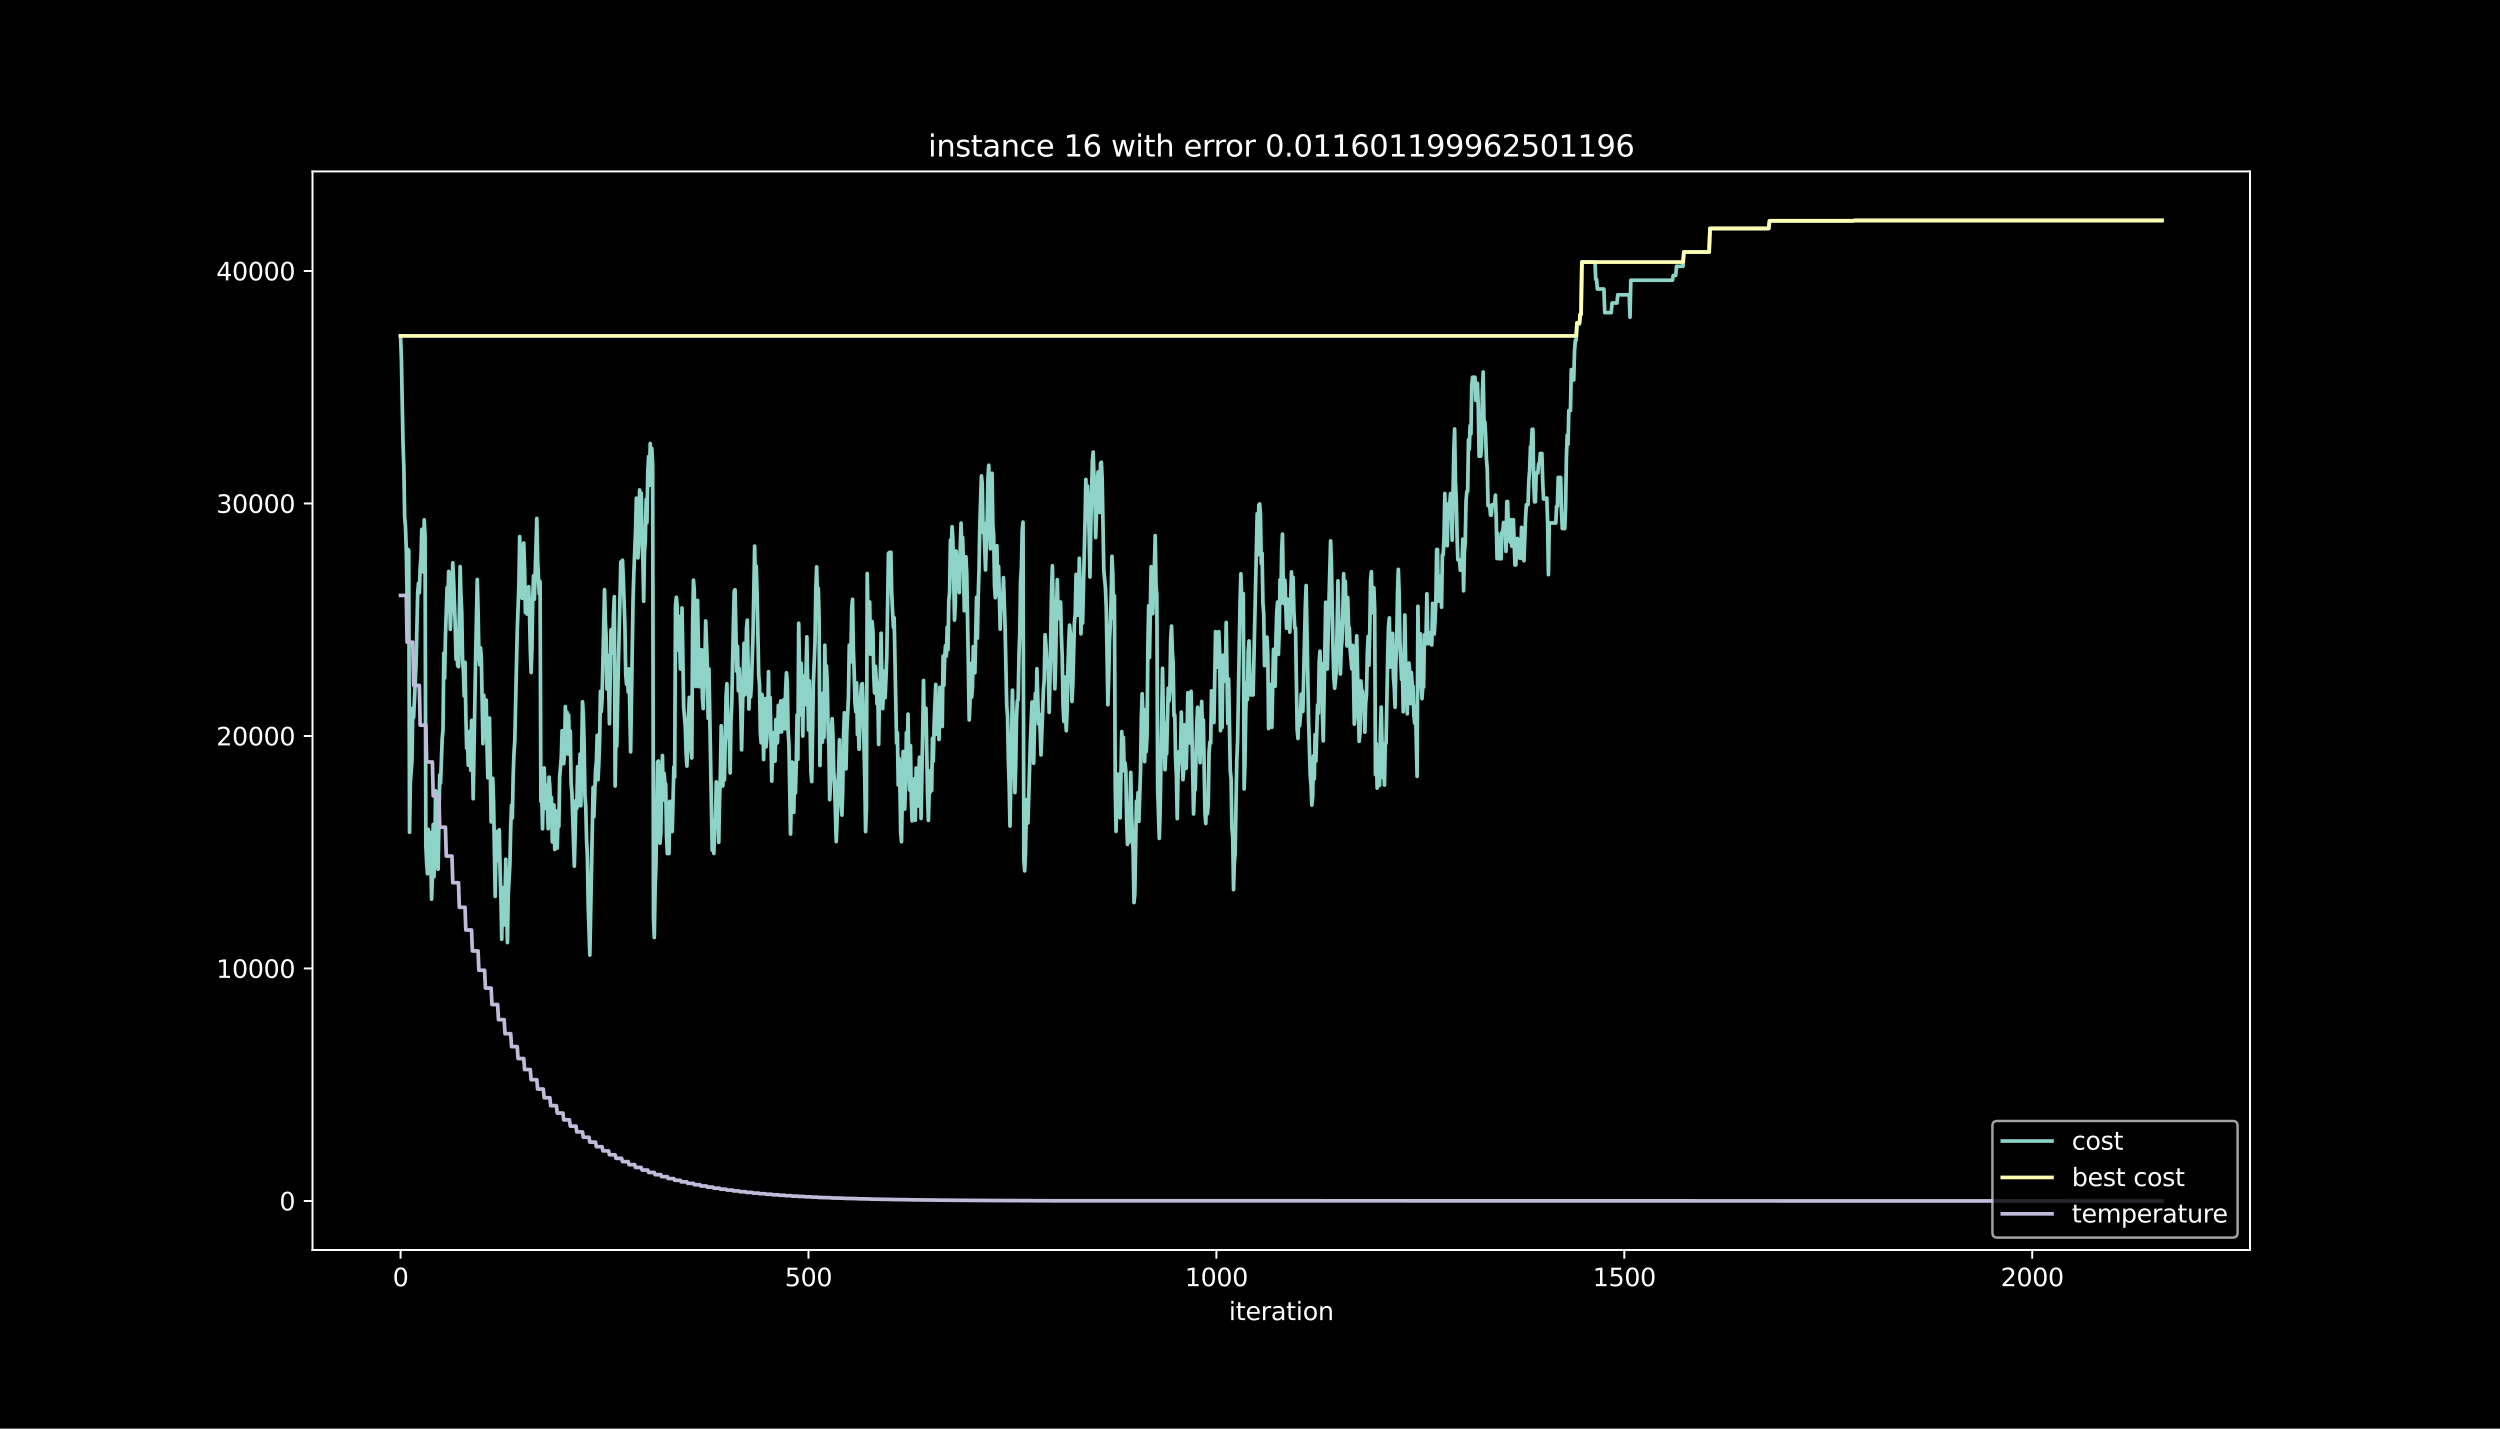 <?xml version="1.0" encoding="utf-8" standalone="no"?>
<!DOCTYPE svg PUBLIC "-//W3C//DTD SVG 1.1//EN"
  "http://www.w3.org/Graphics/SVG/1.1/DTD/svg11.dtd">
<svg height="576pt" version="1.1" viewBox="0 0 1008 576" width="1008pt" xmlns="http://www.w3.org/2000/svg" xmlns:xlink="http://www.w3.org/1999/xlink">
 <defs>
  <style type="text/css">*{stroke-linecap:butt;stroke-linejoin:round;}</style>
 </defs>
 <g id="figure_1">
  <g id="patch_1">
   <path d="M 0 576 
L 1008 576 
L 1008 0 
L 0 0 
z
"/>
  </g>
  <g id="axes_1">
   <g id="patch_2">
    <path d="M 126 504 
L 907.2 504 
L 907.2 69.12 
L 126 69.12 
z
"/>
   </g>
   <g id="matplotlib.axis_1">
    <g id="xtick_1">
     <g id="line2d_1">
      <defs>
       <path d="M 0 0 
L 0 3.5 
" id="mfb15191109" style="stroke:#ffffff;stroke-width:0.8;"/>
      </defs>
      <g>
       <use style="fill:#ffffff;stroke:#ffffff;stroke-width:0.8;" x="161.509" xlink:href="#mfb15191109" y="504"/>
      </g>
     </g>
     <g id="text_1">
      <!-- 0 -->
      <g style="fill:#ffffff;" transform="translate(158.328 518.598)scale(0.1 -0.1)">
       <defs>
        <path d="M 2034 4250 
Q 1547 4250 1301 3770 
Q 1056 3291 1056 2328 
Q 1056 1369 1301 889 
Q 1547 409 2034 409 
Q 2525 409 2770 889 
Q 3016 1369 3016 2328 
Q 3016 3291 2770 3770 
Q 2525 4250 2034 4250 
z
M 2034 4750 
Q 2819 4750 3233 4129 
Q 3647 3509 3647 2328 
Q 3647 1150 3233 529 
Q 2819 -91 2034 -91 
Q 1250 -91 836 529 
Q 422 1150 422 2328 
Q 422 3509 836 4129 
Q 1250 4750 2034 4750 
z
" id="DejaVuSans-30" transform="scale(0.016)"/>
       </defs>
       <use xlink:href="#DejaVuSans-30"/>
      </g>
     </g>
    </g>
    <g id="xtick_2">
     <g id="line2d_2">
      <g>
       <use style="fill:#ffffff;stroke:#ffffff;stroke-width:0.8;" x="325.979" xlink:href="#mfb15191109" y="504"/>
      </g>
     </g>
     <g id="text_2">
      <!-- 500 -->
      <g style="fill:#ffffff;" transform="translate(316.435 518.598)scale(0.1 -0.1)">
       <defs>
        <path d="M 691 4666 
L 3169 4666 
L 3169 4134 
L 1269 4134 
L 1269 2991 
Q 1406 3038 1543 3061 
Q 1681 3084 1819 3084 
Q 2600 3084 3056 2656 
Q 3513 2228 3513 1497 
Q 3513 744 3044 326 
Q 2575 -91 1722 -91 
Q 1428 -91 1123 -41 
Q 819 9 494 109 
L 494 744 
Q 775 591 1075 516 
Q 1375 441 1709 441 
Q 2250 441 2565 725 
Q 2881 1009 2881 1497 
Q 2881 1984 2565 2268 
Q 2250 2553 1709 2553 
Q 1456 2553 1204 2497 
Q 953 2441 691 2322 
L 691 4666 
z
" id="DejaVuSans-35" transform="scale(0.016)"/>
       </defs>
       <use xlink:href="#DejaVuSans-35"/>
       <use x="63.623" xlink:href="#DejaVuSans-30"/>
       <use x="127.246" xlink:href="#DejaVuSans-30"/>
      </g>
     </g>
    </g>
    <g id="xtick_3">
     <g id="line2d_3">
      <g>
       <use style="fill:#ffffff;stroke:#ffffff;stroke-width:0.8;" x="490.449" xlink:href="#mfb15191109" y="504"/>
      </g>
     </g>
     <g id="text_3">
      <!-- 1000 -->
      <g style="fill:#ffffff;" transform="translate(477.724 518.598)scale(0.1 -0.1)">
       <defs>
        <path d="M 794 531 
L 1825 531 
L 1825 4091 
L 703 3866 
L 703 4441 
L 1819 4666 
L 2450 4666 
L 2450 531 
L 3481 531 
L 3481 0 
L 794 0 
L 794 531 
z
" id="DejaVuSans-31" transform="scale(0.016)"/>
       </defs>
       <use xlink:href="#DejaVuSans-31"/>
       <use x="63.623" xlink:href="#DejaVuSans-30"/>
       <use x="127.246" xlink:href="#DejaVuSans-30"/>
       <use x="190.869" xlink:href="#DejaVuSans-30"/>
      </g>
     </g>
    </g>
    <g id="xtick_4">
     <g id="line2d_4">
      <g>
       <use style="fill:#ffffff;stroke:#ffffff;stroke-width:0.8;" x="654.919" xlink:href="#mfb15191109" y="504"/>
      </g>
     </g>
     <g id="text_4">
      <!-- 1500 -->
      <g style="fill:#ffffff;" transform="translate(642.194 518.598)scale(0.1 -0.1)">
       <use xlink:href="#DejaVuSans-31"/>
       <use x="63.623" xlink:href="#DejaVuSans-35"/>
       <use x="127.246" xlink:href="#DejaVuSans-30"/>
       <use x="190.869" xlink:href="#DejaVuSans-30"/>
      </g>
     </g>
    </g>
    <g id="xtick_5">
     <g id="line2d_5">
      <g>
       <use style="fill:#ffffff;stroke:#ffffff;stroke-width:0.8;" x="819.389" xlink:href="#mfb15191109" y="504"/>
      </g>
     </g>
     <g id="text_5">
      <!-- 2000 -->
      <g style="fill:#ffffff;" transform="translate(806.664 518.598)scale(0.1 -0.1)">
       <defs>
        <path d="M 1228 531 
L 3431 531 
L 3431 0 
L 469 0 
L 469 531 
Q 828 903 1448 1529 
Q 2069 2156 2228 2338 
Q 2531 2678 2651 2914 
Q 2772 3150 2772 3378 
Q 2772 3750 2511 3984 
Q 2250 4219 1831 4219 
Q 1534 4219 1204 4116 
Q 875 4013 500 3803 
L 500 4441 
Q 881 4594 1212 4672 
Q 1544 4750 1819 4750 
Q 2544 4750 2975 4387 
Q 3406 4025 3406 3419 
Q 3406 3131 3298 2873 
Q 3191 2616 2906 2266 
Q 2828 2175 2409 1742 
Q 1991 1309 1228 531 
z
" id="DejaVuSans-32" transform="scale(0.016)"/>
       </defs>
       <use xlink:href="#DejaVuSans-32"/>
       <use x="63.623" xlink:href="#DejaVuSans-30"/>
       <use x="127.246" xlink:href="#DejaVuSans-30"/>
       <use x="190.869" xlink:href="#DejaVuSans-30"/>
      </g>
     </g>
    </g>
    <g id="text_6">
     <!-- iteration -->
     <g style="fill:#ffffff;" transform="translate(495.477 532.277)scale(0.1 -0.1)">
      <defs>
       <path d="M 603 3500 
L 1178 3500 
L 1178 0 
L 603 0 
L 603 3500 
z
M 603 4863 
L 1178 4863 
L 1178 4134 
L 603 4134 
L 603 4863 
z
" id="DejaVuSans-69" transform="scale(0.016)"/>
       <path d="M 1172 4494 
L 1172 3500 
L 2356 3500 
L 2356 3053 
L 1172 3053 
L 1172 1153 
Q 1172 725 1289 603 
Q 1406 481 1766 481 
L 2356 481 
L 2356 0 
L 1766 0 
Q 1100 0 847 248 
Q 594 497 594 1153 
L 594 3053 
L 172 3053 
L 172 3500 
L 594 3500 
L 594 4494 
L 1172 4494 
z
" id="DejaVuSans-74" transform="scale(0.016)"/>
       <path d="M 3597 1894 
L 3597 1613 
L 953 1613 
Q 991 1019 1311 708 
Q 1631 397 2203 397 
Q 2534 397 2845 478 
Q 3156 559 3463 722 
L 3463 178 
Q 3153 47 2828 -22 
Q 2503 -91 2169 -91 
Q 1331 -91 842 396 
Q 353 884 353 1716 
Q 353 2575 817 3079 
Q 1281 3584 2069 3584 
Q 2775 3584 3186 3129 
Q 3597 2675 3597 1894 
z
M 3022 2063 
Q 3016 2534 2758 2815 
Q 2500 3097 2075 3097 
Q 1594 3097 1305 2825 
Q 1016 2553 972 2059 
L 3022 2063 
z
" id="DejaVuSans-65" transform="scale(0.016)"/>
       <path d="M 2631 2963 
Q 2534 3019 2420 3045 
Q 2306 3072 2169 3072 
Q 1681 3072 1420 2755 
Q 1159 2438 1159 1844 
L 1159 0 
L 581 0 
L 581 3500 
L 1159 3500 
L 1159 2956 
Q 1341 3275 1631 3429 
Q 1922 3584 2338 3584 
Q 2397 3584 2469 3576 
Q 2541 3569 2628 3553 
L 2631 2963 
z
" id="DejaVuSans-72" transform="scale(0.016)"/>
       <path d="M 2194 1759 
Q 1497 1759 1228 1600 
Q 959 1441 959 1056 
Q 959 750 1161 570 
Q 1363 391 1709 391 
Q 2188 391 2477 730 
Q 2766 1069 2766 1631 
L 2766 1759 
L 2194 1759 
z
M 3341 1997 
L 3341 0 
L 2766 0 
L 2766 531 
Q 2569 213 2275 61 
Q 1981 -91 1556 -91 
Q 1019 -91 701 211 
Q 384 513 384 1019 
Q 384 1609 779 1909 
Q 1175 2209 1959 2209 
L 2766 2209 
L 2766 2266 
Q 2766 2663 2505 2880 
Q 2244 3097 1772 3097 
Q 1472 3097 1187 3025 
Q 903 2953 641 2809 
L 641 3341 
Q 956 3463 1253 3523 
Q 1550 3584 1831 3584 
Q 2591 3584 2966 3190 
Q 3341 2797 3341 1997 
z
" id="DejaVuSans-61" transform="scale(0.016)"/>
       <path d="M 1959 3097 
Q 1497 3097 1228 2736 
Q 959 2375 959 1747 
Q 959 1119 1226 758 
Q 1494 397 1959 397 
Q 2419 397 2687 759 
Q 2956 1122 2956 1747 
Q 2956 2369 2687 2733 
Q 2419 3097 1959 3097 
z
M 1959 3584 
Q 2709 3584 3137 3096 
Q 3566 2609 3566 1747 
Q 3566 888 3137 398 
Q 2709 -91 1959 -91 
Q 1206 -91 779 398 
Q 353 888 353 1747 
Q 353 2609 779 3096 
Q 1206 3584 1959 3584 
z
" id="DejaVuSans-6f" transform="scale(0.016)"/>
       <path d="M 3513 2113 
L 3513 0 
L 2938 0 
L 2938 2094 
Q 2938 2591 2744 2837 
Q 2550 3084 2163 3084 
Q 1697 3084 1428 2787 
Q 1159 2491 1159 1978 
L 1159 0 
L 581 0 
L 581 3500 
L 1159 3500 
L 1159 2956 
Q 1366 3272 1645 3428 
Q 1925 3584 2291 3584 
Q 2894 3584 3203 3211 
Q 3513 2838 3513 2113 
z
" id="DejaVuSans-6e" transform="scale(0.016)"/>
      </defs>
      <use xlink:href="#DejaVuSans-69"/>
      <use x="27.783" xlink:href="#DejaVuSans-74"/>
      <use x="66.992" xlink:href="#DejaVuSans-65"/>
      <use x="128.516" xlink:href="#DejaVuSans-72"/>
      <use x="169.629" xlink:href="#DejaVuSans-61"/>
      <use x="230.908" xlink:href="#DejaVuSans-74"/>
      <use x="270.117" xlink:href="#DejaVuSans-69"/>
      <use x="297.9" xlink:href="#DejaVuSans-6f"/>
      <use x="359.082" xlink:href="#DejaVuSans-6e"/>
     </g>
    </g>
   </g>
   <g id="matplotlib.axis_2">
    <g id="ytick_1">
     <g id="line2d_6">
      <defs>
       <path d="M 0 0 
L -3.5 0 
" id="m74661e89da" style="stroke:#ffffff;stroke-width:0.8;"/>
      </defs>
      <g>
       <use style="fill:#ffffff;stroke:#ffffff;stroke-width:0.8;" x="126" xlink:href="#m74661e89da" y="484.233"/>
      </g>
     </g>
     <g id="text_7">
      <!-- 0 -->
      <g style="fill:#ffffff;" transform="translate(112.638 488.032)scale(0.1 -0.1)">
       <use xlink:href="#DejaVuSans-30"/>
      </g>
     </g>
    </g>
    <g id="ytick_2">
     <g id="line2d_7">
      <g>
       <use style="fill:#ffffff;stroke:#ffffff;stroke-width:0.8;" x="126" xlink:href="#m74661e89da" y="390.489"/>
      </g>
     </g>
     <g id="text_8">
      <!-- 10000 -->
      <g style="fill:#ffffff;" transform="translate(87.188 394.288)scale(0.1 -0.1)">
       <use xlink:href="#DejaVuSans-31"/>
       <use x="63.623" xlink:href="#DejaVuSans-30"/>
       <use x="127.246" xlink:href="#DejaVuSans-30"/>
       <use x="190.869" xlink:href="#DejaVuSans-30"/>
       <use x="254.492" xlink:href="#DejaVuSans-30"/>
      </g>
     </g>
    </g>
    <g id="ytick_3">
     <g id="line2d_8">
      <g>
       <use style="fill:#ffffff;stroke:#ffffff;stroke-width:0.8;" x="126" xlink:href="#m74661e89da" y="296.745"/>
      </g>
     </g>
     <g id="text_9">
      <!-- 20000 -->
      <g style="fill:#ffffff;" transform="translate(87.188 300.544)scale(0.1 -0.1)">
       <use xlink:href="#DejaVuSans-32"/>
       <use x="63.623" xlink:href="#DejaVuSans-30"/>
       <use x="127.246" xlink:href="#DejaVuSans-30"/>
       <use x="190.869" xlink:href="#DejaVuSans-30"/>
       <use x="254.492" xlink:href="#DejaVuSans-30"/>
      </g>
     </g>
    </g>
    <g id="ytick_4">
     <g id="line2d_9">
      <g>
       <use style="fill:#ffffff;stroke:#ffffff;stroke-width:0.8;" x="126" xlink:href="#m74661e89da" y="203.002"/>
      </g>
     </g>
     <g id="text_10">
      <!-- 30000 -->
      <g style="fill:#ffffff;" transform="translate(87.188 206.801)scale(0.1 -0.1)">
       <defs>
        <path d="M 2597 2516 
Q 3050 2419 3304 2112 
Q 3559 1806 3559 1356 
Q 3559 666 3084 287 
Q 2609 -91 1734 -91 
Q 1441 -91 1130 -33 
Q 819 25 488 141 
L 488 750 
Q 750 597 1062 519 
Q 1375 441 1716 441 
Q 2309 441 2620 675 
Q 2931 909 2931 1356 
Q 2931 1769 2642 2001 
Q 2353 2234 1838 2234 
L 1294 2234 
L 1294 2753 
L 1863 2753 
Q 2328 2753 2575 2939 
Q 2822 3125 2822 3475 
Q 2822 3834 2567 4026 
Q 2313 4219 1838 4219 
Q 1578 4219 1281 4162 
Q 984 4106 628 3988 
L 628 4550 
Q 988 4650 1302 4700 
Q 1616 4750 1894 4750 
Q 2613 4750 3031 4423 
Q 3450 4097 3450 3541 
Q 3450 3153 3228 2886 
Q 3006 2619 2597 2516 
z
" id="DejaVuSans-33" transform="scale(0.016)"/>
       </defs>
       <use xlink:href="#DejaVuSans-33"/>
       <use x="63.623" xlink:href="#DejaVuSans-30"/>
       <use x="127.246" xlink:href="#DejaVuSans-30"/>
       <use x="190.869" xlink:href="#DejaVuSans-30"/>
       <use x="254.492" xlink:href="#DejaVuSans-30"/>
      </g>
     </g>
    </g>
    <g id="ytick_5">
     <g id="line2d_10">
      <g>
       <use style="fill:#ffffff;stroke:#ffffff;stroke-width:0.8;" x="126" xlink:href="#m74661e89da" y="109.258"/>
      </g>
     </g>
     <g id="text_11">
      <!-- 40000 -->
      <g style="fill:#ffffff;" transform="translate(87.188 113.057)scale(0.1 -0.1)">
       <defs>
        <path d="M 2419 4116 
L 825 1625 
L 2419 1625 
L 2419 4116 
z
M 2253 4666 
L 3047 4666 
L 3047 1625 
L 3713 1625 
L 3713 1100 
L 3047 1100 
L 3047 0 
L 2419 0 
L 2419 1100 
L 313 1100 
L 313 1709 
L 2253 4666 
z
" id="DejaVuSans-34" transform="scale(0.016)"/>
       </defs>
       <use xlink:href="#DejaVuSans-34"/>
       <use x="63.623" xlink:href="#DejaVuSans-30"/>
       <use x="127.246" xlink:href="#DejaVuSans-30"/>
       <use x="190.869" xlink:href="#DejaVuSans-30"/>
       <use x="254.492" xlink:href="#DejaVuSans-30"/>
      </g>
     </g>
    </g>
   </g>
   <g id="line2d_11">
    <path clip-path="url(#pdf208b72ce)" d="M 161.509 135.44 
L 161.838 144.496 
L 162.496 178.947 
L 162.825 188.274 
L 163.154 208.354 
L 163.483 212.188 
L 163.812 221.694 
L 164.141 241.568 
L 164.47 221.488 
L 164.798 221.891 
L 165.127 335.583 
L 165.456 315.503 
L 166.114 306.541 
L 166.443 285.468 
L 166.772 289.302 
L 167.759 267.507 
L 168.417 238.83 
L 168.746 235.127 
L 169.075 238.999 
L 169.404 228.922 
L 169.733 225.05 
L 170.062 213.435 
L 170.719 230.675 
L 171.048 209.592 
L 171.377 216.351 
L 171.706 341.124 
L 172.035 348.126 
L 172.364 352.317 
L 172.693 334.383 
L 173.022 342.567 
L 173.351 335.565 
L 173.68 344.62 
L 174.009 362.553 
L 174.338 353.498 
L 174.667 332.415 
L 174.996 353.498 
L 175.325 339.905 
L 175.654 318.831 
L 175.982 325.59 
L 176.311 346.664 
L 176.64 350.498 
L 177.298 312.485 
L 177.627 315.785 
L 178.285 297.983 
L 178.614 294.111 
L 178.943 263.363 
L 179.272 273.441 
L 179.601 256.66 
L 180.259 236.965 
L 180.588 241.155 
L 180.917 230.393 
L 181.246 237.246 
L 181.574 253.764 
L 181.903 244.708 
L 182.232 240.518 
L 182.561 226.925 
L 182.89 233.684 
L 183.548 252.245 
L 183.877 265.838 
L 184.206 259.079 
L 184.535 268.407 
L 184.864 268.81 
L 185.522 228.453 
L 185.851 240.068 
L 186.18 246.827 
L 186.509 266.7 
L 186.837 270.535 
L 187.166 280.612 
L 187.495 267.019 
L 187.824 288.102 
L 188.153 301.695 
L 188.482 297.861 
L 188.811 308.557 
L 189.469 294.795 
L 189.798 310.563 
L 190.127 290.483 
L 190.456 301.245 
L 190.785 322.065 
L 191.772 265.097 
L 192.429 233.646 
L 192.758 246.171 
L 193.087 262.951 
L 193.416 268.041 
L 193.745 261.188 
L 194.074 265.379 
L 194.732 299.848 
L 195.061 280.312 
L 195.39 287.165 
L 195.719 290.464 
L 196.048 282.281 
L 196.377 301.817 
L 196.706 313.619 
L 197.035 310.319 
L 197.364 289.499 
L 198.021 331.402 
L 198.35 320.641 
L 198.679 313.788 
L 199.008 323.406 
L 199.666 361.419 
L 199.995 340.336 
L 200.324 335.246 
L 200.982 347.095 
L 201.311 334.571 
L 201.64 351.089 
L 201.969 361.85 
L 202.298 378.724 
L 202.627 357.904 
L 203.284 372.94 
L 203.613 363.322 
L 203.942 346.448 
L 204.271 367.531 
L 204.6 380.055 
L 204.929 360.519 
L 205.587 348.67 
L 205.916 333.737 
L 206.245 324.681 
L 206.574 329.771 
L 206.903 313.254 
L 207.232 303.748 
L 207.561 298.658 
L 208.548 254.495 
L 209.205 236.234 
L 209.534 216.36 
L 210.192 236.159 
L 210.521 241.249 
L 211.179 218.938 
L 211.508 229.015 
L 211.837 246.967 
L 212.166 236.89 
L 212.495 247.586 
L 212.824 243.396 
L 213.153 236.543 
L 213.482 246.62 
L 213.811 261.554 
L 214.14 271.172 
L 214.468 261.844 
L 214.797 241.765 
L 215.126 232.146 
L 215.455 241.652 
L 216.442 209.01 
L 216.771 225.884 
L 217.429 239.496 
L 217.758 234.406 
L 218.087 323.068 
L 218.416 319.234 
L 218.745 334.168 
L 219.074 319.234 
L 219.403 309.616 
L 220.06 325.975 
L 220.389 316.647 
L 221.047 334.158 
L 221.376 313.338 
L 221.705 317.21 
L 222.034 329.734 
L 222.363 321.55 
L 222.692 339.483 
L 223.021 327.868 
L 223.35 324.568 
L 223.679 342.52 
L 224.008 338.817 
L 224.337 327.015 
L 224.666 341.948 
L 224.995 329.424 
L 225.323 333.258 
L 225.652 313.385 
L 226.31 305.36 
L 226.639 294.599 
L 226.968 304.217 
L 227.297 307.92 
L 227.626 302.829 
L 227.955 284.877 
L 228.284 296.68 
L 228.613 287.174 
L 228.942 304.048 
L 229.271 288.28 
L 229.6 304.048 
L 229.929 294.72 
L 230.258 315.803 
L 230.587 319.637 
L 231.573 349.232 
L 232.231 322.703 
L 232.56 326.003 
L 232.889 309.129 
L 233.218 324.897 
L 233.876 304.039 
L 234.205 324.859 
L 234.863 282.956 
L 235.192 288.046 
L 235.521 299.848 
L 235.85 320.931 
L 236.179 325.121 
L 236.507 338.714 
L 236.836 345.473 
L 237.165 365.347 
L 237.823 385.099 
L 239.139 317.5 
L 239.468 329.302 
L 240.126 310.469 
L 240.455 307.17 
L 240.784 296.473 
L 241.113 314.425 
L 241.442 307.666 
L 241.77 298.611 
L 242.099 278.737 
L 242.428 286.921 
L 242.757 281.831 
L 243.744 237.743 
L 244.073 250.267 
L 244.402 257.026 
L 244.731 277.847 
L 245.06 264.254 
L 245.389 274.95 
L 245.718 291.824 
L 246.376 253.876 
L 246.705 262.932 
L 247.034 263.335 
L 247.362 247.567 
L 247.691 240.565 
L 248.02 316.91 
L 248.349 297.036 
L 248.678 300.907 
L 249.336 267.778 
L 250.323 226.559 
L 250.652 236.637 
L 250.981 225.875 
L 251.31 232.728 
L 251.968 252.545 
L 252.297 272.081 
L 252.626 275.915 
L 252.954 270.825 
L 253.283 279.009 
L 253.612 269.681 
L 254.27 303.148 
L 255.257 241.118 
L 255.586 230.356 
L 256.244 214.448 
L 256.573 200.855 
L 256.902 205.045 
L 257.231 224.919 
L 257.56 213.304 
L 257.889 197.536 
L 258.217 218.357 
L 258.546 198.821 
L 258.875 218.9 
L 259.204 225.659 
L 259.533 242.44 
L 259.862 222.36 
L 260.191 218.169 
L 260.52 201.389 
L 260.849 210.717 
L 261.178 190.843 
L 261.507 184.084 
L 261.836 195.699 
L 262.165 178.825 
L 262.494 192.418 
L 262.823 180.803 
L 263.152 187.656 
L 263.481 369.818 
L 263.809 378.002 
L 264.138 358.466 
L 264.467 349.41 
L 265.125 307.254 
L 265.454 306.851 
L 266.112 339.98 
L 266.441 335.79 
L 266.77 316.253 
L 267.099 304.638 
L 267.428 322.572 
L 267.757 311.81 
L 268.086 315.681 
L 268.415 316.085 
L 268.744 337.168 
L 269.073 344.17 
L 269.401 324.09 
L 269.73 344.17 
L 270.059 323.087 
L 270.388 333.849 
L 270.717 325.665 
L 271.046 335.283 
L 271.704 309.166 
L 272.033 313.357 
L 272.362 244.118 
L 272.691 240.818 
L 273.02 244.118 
L 273.349 262.051 
L 273.678 248.458 
L 274.336 269.766 
L 274.665 265.932 
L 274.993 245.111 
L 275.651 285.065 
L 276.309 293.089 
L 276.638 303.785 
L 276.967 308.876 
L 277.625 288.018 
L 277.954 281.165 
L 278.283 284.868 
L 278.612 301.742 
L 278.941 305.613 
L 279.27 251.861 
L 279.599 233.909 
L 279.928 237.78 
L 280.585 276.797 
L 281.243 242.083 
L 281.901 276.909 
L 282.23 261.976 
L 282.559 272.053 
L 282.888 261.976 
L 283.217 281.512 
L 283.546 285.702 
L 283.875 273.9 
L 284.204 266.897 
L 284.533 250.38 
L 285.191 267.891 
L 285.52 289.583 
L 285.848 269.71 
L 287.164 342.839 
L 287.493 333.333 
L 287.822 344.095 
L 288.151 334.018 
L 288.48 330.184 
L 288.809 315.25 
L 289.138 324.306 
L 289.467 324.709 
L 289.796 339.642 
L 290.125 322.862 
L 290.454 312.166 
L 290.783 292.63 
L 291.44 316.919 
L 291.769 304.395 
L 292.098 314.472 
L 292.756 280.753 
L 293.085 275.662 
L 293.414 291.43 
L 294.072 299.136 
L 294.401 311.66 
L 294.73 290.586 
L 295.059 283.584 
L 295.717 250.717 
L 296.046 238.193 
L 296.375 237.79 
L 297.032 270.675 
L 297.361 260.598 
L 297.69 278.531 
L 298.019 269.475 
L 298.677 285.562 
L 299.006 302.342 
L 299.993 259.36 
L 300.322 280.181 
L 300.651 273.422 
L 300.98 253.342 
L 301.309 250.042 
L 301.967 285.89 
L 302.295 274.275 
L 302.624 281.034 
L 302.953 276.44 
L 303.611 256.239 
L 304.269 220.185 
L 304.598 235.118 
L 304.927 228.265 
L 305.256 238.962 
L 305.914 272.259 
L 306.243 276.094 
L 306.572 295.63 
L 306.901 299.501 
L 307.23 279.965 
L 307.559 286.724 
L 307.887 306.26 
L 308.216 286.724 
L 308.545 281.634 
L 308.874 301.17 
L 309.203 297.336 
L 309.532 290.333 
L 309.861 270.797 
L 310.19 290.877 
L 310.519 281.259 
L 311.177 314.96 
L 311.506 303.345 
L 312.164 295.283 
L 312.493 306.898 
L 312.822 290.118 
L 313.151 299.736 
L 313.479 299.333 
L 313.808 284.399 
L 314.137 291.252 
L 314.466 295.123 
L 314.795 282.599 
L 315.124 295.123 
L 315.453 286.068 
L 315.782 290.258 
L 316.111 282.074 
L 316.44 293.877 
L 316.769 278.109 
L 317.098 271.256 
L 317.427 275.09 
L 317.756 294.627 
L 318.085 299.717 
L 318.742 336.305 
L 319.4 307.263 
L 319.729 307.666 
L 320.058 327.54 
L 320.387 310.666 
L 320.716 319.722 
L 321.045 308.107 
L 321.374 288.233 
L 321.703 306.185 
L 322.032 251.289 
L 322.69 288.233 
L 323.019 267.413 
L 323.348 276.918 
L 323.677 296.792 
L 324.006 276.712 
L 324.334 272.522 
L 324.663 284.137 
L 325.321 256.754 
L 325.979 294.355 
L 326.308 274.481 
L 326.966 311.435 
L 327.295 315.138 
L 327.953 275.522 
L 328.611 258.685 
L 328.94 237.612 
L 329.269 228.556 
L 329.598 241.08 
L 329.926 237.209 
L 330.255 248.823 
L 330.584 308.651 
L 330.913 292.133 
L 331.571 299.267 
L 331.9 279.393 
L 332.229 297.326 
L 332.558 260.148 
L 332.887 278.1 
L 333.216 268.482 
L 333.545 275.24 
L 333.874 293.174 
L 334.203 301.357 
L 334.532 322.431 
L 334.861 315.672 
L 335.189 294.852 
L 335.518 289.761 
L 335.847 296.52 
L 336.176 311.454 
L 336.505 315.644 
L 337.163 339.314 
L 337.492 331.13 
L 337.821 317.538 
L 338.15 310.779 
L 338.479 298.255 
L 338.808 317.791 
L 339.137 324.793 
L 339.466 328.665 
L 339.795 317.969 
L 340.124 296.886 
L 340.453 287.38 
L 340.781 294.233 
L 341.11 310.001 
L 341.439 295.067 
L 342.097 281.212 
L 342.426 260.138 
L 342.755 267.141 
L 343.084 263.269 
L 343.413 245.317 
L 343.742 241.615 
L 344.071 261.694 
L 344.4 270.75 
L 344.729 283.274 
L 345.058 286.977 
L 345.387 275.362 
L 345.716 296.183 
L 346.045 292.48 
L 346.373 302.098 
L 347.031 280.218 
L 347.36 276.028 
L 347.689 275.625 
L 348.018 285.702 
L 348.676 314.228 
L 349.005 335.302 
L 349.334 326.246 
L 349.663 231.228 
L 349.992 251.101 
L 350.321 246.011 
L 350.65 242.711 
L 350.979 263.785 
L 351.308 254.457 
L 351.637 250.586 
L 351.965 254.457 
L 352.294 272.391 
L 352.623 279.393 
L 352.952 268.632 
L 353.281 273.722 
L 353.61 283.799 
L 353.939 280.096 
L 354.268 300.176 
L 354.597 280.096 
L 354.926 273.244 
L 355.255 255.311 
L 355.584 276.131 
L 355.913 285.749 
L 356.571 270.563 
L 356.9 281.324 
L 357.557 265.06 
L 358.215 223.166 
L 358.544 222.763 
L 358.873 232.268 
L 359.202 222.65 
L 359.531 239.168 
L 360.189 252.929 
L 360.518 249.058 
L 361.505 299.633 
L 361.834 295.442 
L 362.163 316.516 
L 362.492 305.82 
L 362.82 315.438 
L 363.149 335.518 
L 363.478 339.389 
L 364.136 302.998 
L 364.465 306.701 
L 364.794 326.237 
L 365.123 315.475 
L 365.452 295.395 
L 365.781 308.988 
L 366.11 287.915 
L 366.439 307.788 
L 366.768 318.55 
L 367.097 300.598 
L 367.426 321.672 
L 367.755 330.999 
L 368.412 323.293 
L 368.741 313.966 
L 369.07 330.746 
L 369.399 309.663 
L 369.728 324.597 
L 370.057 325 
L 370.715 305.304 
L 371.044 309.176 
L 371.373 329.996 
L 372.031 295.189 
L 372.36 274.369 
L 372.689 295.452 
L 373.018 285.946 
L 373.347 285.543 
L 374.004 321.297 
L 374.333 330.802 
L 374.662 319.188 
L 374.991 319.591 
L 375.32 310.535 
L 375.649 318.719 
L 375.978 297.636 
L 376.307 306.963 
L 376.636 292.03 
L 377.294 275.944 
L 377.623 296.023 
L 377.952 285.262 
L 378.281 288.561 
L 378.61 298.18 
L 378.939 277.106 
L 379.267 287.183 
L 379.596 283.884 
L 379.925 292.939 
L 380.254 264.535 
L 380.583 276.337 
L 380.912 264.535 
L 381.241 260.345 
L 381.57 264.535 
L 381.899 252.92 
L 382.228 261.976 
L 382.557 242.102 
L 382.886 238.802 
L 383.215 217.729 
L 383.544 221.432 
L 383.873 212.376 
L 384.202 217.466 
L 384.859 250.014 
L 385.188 243.255 
L 385.517 222.172 
L 385.846 229.175 
L 386.175 233.046 
L 386.504 228.856 
L 386.833 238.933 
L 387.162 220.982 
L 387.491 210.904 
L 387.82 220.41 
L 388.149 216.707 
L 388.478 228.322 
L 388.807 246.274 
L 389.136 231.34 
L 389.465 224.488 
L 389.794 231.247 
L 390.451 269.194 
L 390.78 290.277 
L 391.109 283.274 
L 391.438 267.507 
L 391.767 281.099 
L 392.096 277.228 
L 392.425 260.71 
L 392.754 267.563 
L 393.083 271.266 
L 393.741 240.799 
L 394.07 257.317 
L 394.399 240.799 
L 394.728 230.037 
L 395.057 212.085 
L 395.714 191.884 
L 396.043 195.183 
L 396.372 214.719 
L 396.701 210.885 
L 397.359 229.831 
L 397.688 219.069 
L 398.017 212.217 
L 398.346 192.68 
L 398.675 187.59 
L 399.333 221.291 
L 399.991 190.834 
L 400.32 211.654 
L 400.649 215.844 
L 400.978 235.924 
L 401.306 241.015 
L 401.635 224.234 
L 401.964 220.044 
L 402.293 239.918 
L 402.622 228.303 
L 403.28 253.698 
L 403.609 240.105 
L 403.938 240.508 
L 404.267 244.699 
L 404.596 232.896 
L 405.254 253.164 
L 405.912 284.69 
L 406.241 288.524 
L 406.57 306.476 
L 406.898 316.553 
L 407.227 333.071 
L 407.885 296.22 
L 408.214 278.268 
L 408.543 293.202 
L 408.872 300.054 
L 409.201 319.591 
L 409.53 309.513 
L 409.859 289.433 
L 410.188 282.581 
L 410.517 282.177 
L 410.846 264.244 
L 411.175 254.917 
L 411.504 233.843 
L 411.833 228.753 
L 412.161 213.82 
L 412.49 210.52 
L 412.819 346.954 
L 413.148 351.145 
L 413.477 344.292 
L 413.806 327.418 
L 414.135 322.328 
L 414.464 331.834 
L 415.122 309.804 
L 415.451 299.108 
L 416.109 283.049 
L 416.438 291.233 
L 416.767 307.751 
L 417.425 279.618 
L 417.753 286.377 
L 418.082 269.597 
L 418.74 291.908 
L 419.069 288.036 
L 419.398 294.889 
L 419.727 304.395 
L 420.714 278.053 
L 421.043 273.862 
L 421.372 255.929 
L 421.701 259.763 
L 422.03 266.766 
L 422.359 266.363 
L 422.688 270.235 
L 423.017 287.24 
L 423.345 273.647 
L 424.003 237.593 
L 424.332 228.087 
L 424.99 266.119 
L 425.319 277.734 
L 425.648 266.119 
L 425.977 246.246 
L 426.306 233.721 
L 426.635 249.489 
L 426.964 242.73 
L 427.293 246.03 
L 427.622 242.73 
L 427.951 256.323 
L 428.28 264.507 
L 428.609 284.043 
L 428.937 290.896 
L 429.266 272.944 
L 429.595 287.877 
L 429.924 294.636 
L 430.253 286.452 
L 430.582 269.672 
L 430.911 258.91 
L 431.24 252.058 
L 431.569 255.357 
L 431.898 272.138 
L 432.227 282.834 
L 432.556 276.075 
L 433.214 251.064 
L 433.543 247.361 
L 433.872 231.593 
L 434.529 248.102 
L 434.858 243.011 
L 435.187 225.078 
L 435.516 237.602 
L 435.845 255.554 
L 436.174 235.474 
L 436.503 251.242 
L 437.49 210.07 
L 437.819 193.29 
L 438.148 202.908 
L 438.477 195.905 
L 438.806 202.908 
L 439.135 214.71 
L 439.464 232.662 
L 439.792 213.126 
L 440.45 185.556 
L 440.779 182.256 
L 441.108 193.018 
L 441.437 196.889 
L 441.766 216.763 
L 442.095 207.707 
L 442.424 194.115 
L 442.753 190.243 
L 443.082 202.767 
L 443.411 206.639 
L 443.74 186.765 
L 444.069 186.362 
L 444.398 193.121 
L 445.056 229.962 
L 445.713 236.965 
L 446.042 245.149 
L 446.7 284.165 
L 447.029 273.309 
L 447.358 258.376 
L 447.687 251.523 
L 448.016 240.827 
L 448.345 224.309 
L 448.674 231.312 
L 449.003 249.264 
L 449.332 240.208 
L 449.661 317.266 
L 449.99 335.218 
L 450.319 320.284 
L 450.647 312.1 
L 450.976 323.903 
L 451.305 314.847 
L 451.634 329.781 
L 452.292 294.974 
L 452.621 304.029 
L 452.95 297.27 
L 453.279 310.863 
L 453.608 307.563 
L 453.937 310.863 
L 454.266 330.399 
L 454.595 340.477 
L 454.924 327.953 
L 455.253 339.567 
L 455.582 327.953 
L 455.911 311.435 
L 456.239 327.953 
L 456.897 344.039 
L 457.226 363.913 
L 457.555 360.613 
L 458.213 323.022 
L 458.542 326.321 
L 458.871 319.562 
L 459.2 331.177 
L 459.858 310.863 
L 460.187 289.78 
L 460.516 279.703 
L 460.845 289.321 
L 461.174 286.021 
L 461.503 307.095 
L 461.831 296.333 
L 462.16 303.092 
L 462.489 296.333 
L 462.818 261.141 
L 463.147 244.268 
L 463.476 265.088 
L 464.134 228.49 
L 464.792 247.436 
L 465.45 228.49 
L 465.779 215.966 
L 466.108 236.046 
L 466.437 239.749 
L 466.766 317.725 
L 467.423 338.039 
L 467.752 327.278 
L 468.739 269.456 
L 469.068 290.277 
L 469.397 293.577 
L 469.726 310.357 
L 470.055 303.504 
L 470.384 303.907 
L 471.042 277.443 
L 471.371 282.534 
L 471.7 278.343 
L 472.029 257.523 
L 472.358 252.433 
L 472.686 262.51 
L 473.015 267.6 
L 473.344 288.683 
L 473.673 288.28 
L 474.002 306.213 
L 474.331 313.216 
L 474.66 330.09 
L 474.989 312.157 
L 475.318 303.101 
L 475.647 307.291 
L 475.976 303.992 
L 476.305 287.118 
L 476.634 305.051 
L 476.963 314.378 
L 477.292 310.188 
L 477.621 292.255 
L 477.95 299.014 
L 478.278 309.776 
L 478.607 297.251 
L 478.936 279.3 
L 479.265 279.703 
L 479.594 299.576 
L 480.252 278.737 
L 481.239 328.187 
L 481.568 318.859 
L 481.897 318.456 
L 482.555 291.908 
L 482.884 285.149 
L 483.213 296.764 
L 483.542 296.764 
L 483.87 307.526 
L 484.199 291.008 
L 484.528 282.824 
L 484.857 295.348 
L 485.186 290.258 
L 485.844 327.849 
L 486.173 332.04 
L 486.502 321.344 
L 486.831 328.103 
L 487.16 324.231 
L 487.489 303.41 
L 487.818 299.22 
L 488.147 299.623 
L 488.476 278.54 
L 489.462 291.336 
L 490.12 254.682 
L 490.449 265.379 
L 490.778 269.081 
L 491.107 265.379 
L 491.436 254.682 
L 491.765 262.866 
L 492.094 294.608 
L 492.423 273.787 
L 492.752 293.324 
L 493.081 264.151 
L 493.41 274.847 
L 493.739 268.088 
L 494.068 271.791 
L 494.397 250.97 
L 495.054 291.664 
L 495.383 273.731 
L 496.041 310.591 
L 496.37 313.891 
L 496.699 333.427 
L 497.028 337.618 
L 497.357 358.7 
L 497.686 347.939 
L 498.015 344.236 
L 498.673 306.635 
L 499.002 298.451 
L 499.989 242.964 
L 500.317 231.35 
L 500.975 251.167 
L 501.304 239.365 
L 501.633 318.109 
L 501.962 308.032 
L 502.291 286.949 
L 502.62 275.334 
L 502.949 282.14 
L 503.278 262.604 
L 503.607 258.413 
L 503.936 273.347 
L 504.265 280.199 
L 504.594 276.9 
L 504.923 280.199 
L 505.252 280.199 
L 506.896 207.154 
L 507.225 223.672 
L 507.554 203.592 
L 507.883 203.189 
L 508.212 207.379 
L 508.541 227.253 
L 508.87 223.063 
L 509.199 243.143 
L 509.528 247.333 
L 509.857 268.407 
L 510.186 261.554 
L 510.515 261.957 
L 510.844 256.867 
L 511.172 263.719 
L 511.501 293.755 
L 511.83 275.822 
L 512.159 292.339 
L 512.488 281.643 
L 512.817 293.258 
L 513.475 261.807 
L 513.804 272.503 
L 514.133 276.693 
L 514.462 257.157 
L 514.791 246.461 
L 515.12 242.758 
L 515.449 263.841 
L 515.778 254.514 
L 516.107 233.693 
L 516.436 243.199 
L 516.764 222.116 
L 517.093 215.357 
L 517.422 236.431 
L 517.751 243.433 
L 518.08 233.928 
L 518.738 253.333 
L 519.067 241.53 
L 519.396 252.226 
L 519.725 248.036 
L 520.054 254.889 
L 520.712 230.6 
L 521.041 239.655 
L 521.37 232.803 
L 521.699 246.395 
L 522.028 253.154 
L 522.356 253.154 
L 523.014 294.055 
L 523.343 297.758 
L 523.672 288.43 
L 524.001 292.621 
L 524.33 288.918 
L 524.659 279.862 
L 525.317 286.865 
L 526.304 244.258 
L 526.633 236.074 
L 527.619 290.399 
L 528.277 312.541 
L 528.606 316.413 
L 528.935 324.597 
L 529.264 321.297 
L 529.593 304.779 
L 529.922 314.107 
L 530.251 296.173 
L 530.58 306.87 
L 531.238 284.268 
L 531.567 287.568 
L 531.896 266.747 
L 532.225 262.557 
L 532.554 278.325 
L 532.883 267.563 
L 533.211 288.646 
L 533.54 298.723 
L 534.527 242.824 
L 534.856 249.677 
L 535.185 269.756 
L 535.843 242.374 
L 536.501 218.085 
L 536.83 227.591 
L 537.488 262.894 
L 537.817 273.656 
L 538.146 277.49 
L 538.803 270.488 
L 539.461 234.171 
L 539.79 250.689 
L 540.119 254.879 
L 540.448 271.753 
L 540.777 261.676 
L 541.106 257.842 
L 541.435 247.08 
L 541.764 231.312 
L 542.093 250.848 
L 542.422 234.331 
L 543.08 260.448 
L 543.409 240.911 
L 543.738 252.714 
L 544.067 253.117 
L 544.395 262.173 
L 545.053 269.71 
L 545.382 260.204 
L 545.711 270.9 
L 546.04 291.974 
L 546.369 288.14 
L 546.698 267.066 
L 547.027 256.37 
L 548.014 298.929 
L 548.343 295.63 
L 548.672 274.556 
L 549.001 278.259 
L 549.33 278.662 
L 549.987 286.152 
L 550.316 295.208 
L 550.645 283.593 
L 550.974 279.89 
L 551.303 263.372 
L 551.632 256.614 
L 551.961 268.228 
L 552.29 254.636 
L 552.619 233.815 
L 552.948 230.515 
L 553.277 247.033 
L 553.606 236.956 
L 553.935 236.956 
L 554.264 245.139 
L 554.593 312.335 
L 554.922 299.811 
L 555.25 317.763 
L 555.908 305.913 
L 556.237 316.675 
L 556.566 295.855 
L 556.895 285.093 
L 557.553 313.488 
L 557.882 309.785 
L 558.211 316.544 
L 558.54 299.67 
L 558.869 299.67 
L 559.527 264.029 
L 559.856 252.414 
L 560.185 249.114 
L 560.514 268.988 
L 560.842 262.229 
L 561.171 262.229 
L 561.5 255.376 
L 561.829 273.309 
L 562.158 277.012 
L 562.487 285.196 
L 562.816 267.244 
L 563.145 259.06 
L 563.474 239.187 
L 563.803 229.568 
L 564.132 239.074 
L 564.461 258.948 
L 565.119 273.984 
L 565.448 270.113 
L 565.777 286.987 
L 566.434 247.97 
L 566.763 267.507 
L 567.421 287.821 
L 567.75 271.041 
L 568.079 267.338 
L 568.408 271.172 
L 568.737 283.696 
L 569.066 271.172 
L 569.395 276.262 
L 569.724 276.665 
L 570.053 288.28 
L 570.382 291.58 
L 570.711 284.727 
L 571.369 313.019 
L 571.697 244.455 
L 572.026 263.991 
L 572.355 273.497 
L 572.684 255.545 
L 573.013 276.618 
L 573.342 281.709 
L 573.671 276.618 
L 574 277.022 
L 574.329 255.939 
L 574.658 259.773 
L 574.987 255.901 
L 575.316 239.383 
L 575.645 256.257 
L 575.974 259.557 
L 576.303 255.367 
L 576.632 255.367 
L 576.961 254.964 
L 577.289 260.054 
L 577.618 243.274 
L 577.947 247.464 
L 578.276 255.648 
L 578.605 250.558 
L 578.934 242.374 
L 579.263 221.553 
L 579.592 221.553 
L 579.921 242.374 
L 580.25 242.374 
L 580.579 235.615 
L 580.908 232.315 
L 581.237 244.839 
L 581.566 223.766 
L 581.895 223.766 
L 582.224 216.913 
L 582.553 198.98 
L 582.881 215.76 
L 583.21 219.632 
L 583.539 220.035 
L 583.868 203.161 
L 584.526 203.161 
L 584.855 198.971 
L 585.184 205.973 
L 585.513 217.776 
L 586.171 182.022 
L 586.5 172.966 
L 586.829 194.049 
L 587.158 200.902 
L 587.487 216.669 
L 587.816 225.725 
L 588.473 225.725 
L 588.802 229.915 
L 589.46 229.915 
L 589.789 217.391 
L 590.118 238.212 
L 590.447 222.444 
L 590.776 218.741 
L 591.105 201.961 
L 591.434 198.127 
L 591.763 198.127 
L 592.092 177.306 
L 592.421 181.14 
L 592.75 171.635 
L 593.079 174.935 
L 593.408 155.398 
L 593.736 152.099 
L 594.723 152.099 
L 595.052 161.426 
L 595.381 154.574 
L 595.71 154.574 
L 596.039 164.079 
L 596.368 183.953 
L 597.026 183.953 
L 597.355 180.119 
L 597.684 159.036 
L 598.013 149.98 
L 598.342 170.06 
L 598.671 170.06 
L 599 175.15 
L 599.328 185.228 
L 599.657 188.931 
L 599.986 203.864 
L 600.644 203.864 
L 600.973 207.698 
L 601.302 207.698 
L 601.631 203.508 
L 602.618 203.508 
L 602.947 199.636 
L 603.276 208.692 
L 603.605 225.209 
L 603.934 215.132 
L 604.263 221.985 
L 604.591 225.284 
L 605.249 225.284 
L 605.578 214.523 
L 605.907 214.523 
L 606.236 210.689 
L 606.894 210.689 
L 607.223 222.303 
L 607.552 202.223 
L 607.881 202.223 
L 608.21 214.748 
L 608.539 214.748 
L 608.868 218.582 
L 609.197 209.526 
L 609.526 220.222 
L 609.855 220.222 
L 610.183 209.526 
L 610.841 227.787 
L 611.17 227.787 
L 611.499 220.935 
L 611.828 217.101 
L 612.157 221.291 
L 612.486 221.291 
L 612.815 225.125 
L 613.144 225.125 
L 613.473 212.601 
L 613.802 216.472 
L 614.131 216.472 
L 614.46 226.091 
L 615.118 208.579 
L 615.447 203.489 
L 616.104 203.489 
L 616.433 193.412 
L 616.762 189.577 
L 617.091 180.072 
L 617.42 180.072 
L 617.749 173.069 
L 618.078 173.069 
L 618.407 194.152 
L 618.736 202.336 
L 619.065 202.336 
L 619.394 190.721 
L 620.052 190.721 
L 620.381 187.018 
L 620.71 187.018 
L 621.039 182.828 
L 621.696 182.828 
L 622.025 194.443 
L 622.354 201.202 
L 623.341 201.202 
L 623.67 200.799 
L 623.999 210.876 
L 624.328 231.696 
L 624.657 210.876 
L 627.288 210.876 
L 627.617 204.117 
L 627.946 204.117 
L 628.275 192.502 
L 629.262 192.502 
L 629.591 206.095 
L 629.92 213.098 
L 630.907 213.098 
L 631.236 204.914 
L 631.565 185.04 
L 631.894 175.422 
L 632.222 179.125 
L 632.551 165.532 
L 633.209 165.532 
L 633.538 149.015 
L 633.867 149.015 
L 634.196 153.205 
L 634.525 153.205 
L 634.854 141.403 
L 635.183 137.212 
L 635.512 137.212 
L 635.841 130.21 
L 636.17 130.21 
L 636.499 130.613 
L 636.828 130.613 
L 637.157 126.741 
L 637.486 126.741 
L 637.814 105.658 
L 643.077 105.658 
L 643.406 112.661 
L 643.735 112.661 
L 644.064 116.532 
L 646.696 116.532 
L 647.025 126.038 
L 649.656 126.038 
L 649.985 122.166 
L 651.959 122.166 
L 652.288 118.867 
L 656.893 118.867 
L 657.222 127.922 
L 657.551 112.989 
L 674.327 112.989 
L 674.656 111.076 
L 675.643 111.076 
L 675.972 107.374 
L 678.603 107.374 
L 678.932 101.618 
L 689.129 101.618 
L 689.458 92.112 
L 713.142 92.112 
L 713.471 89.037 
L 747.352 89.037 
L 747.68 88.887 
L 871.691 88.887 
L 871.691 88.887 
" style="fill:none;stroke:#8dd3c7;stroke-linecap:square;stroke-width:1.5;"/>
   </g>
   <g id="line2d_12">
    <path clip-path="url(#pdf208b72ce)" d="M 161.509 135.44 
L 635.512 135.44 
L 635.841 130.21 
L 636.828 130.21 
L 637.157 126.741 
L 637.486 126.741 
L 637.814 105.658 
L 678.603 105.658 
L 678.932 101.618 
L 689.129 101.618 
L 689.458 92.112 
L 713.142 92.112 
L 713.471 89.037 
L 747.352 89.037 
L 747.68 88.887 
L 871.691 88.887 
L 871.691 88.887 
" style="fill:none;stroke:#feffb3;stroke-linecap:square;stroke-width:1.5;"/>
   </g>
   <g id="line2d_13">
    <path clip-path="url(#pdf208b72ce)" d="M 161.509 240.078 
L 163.812 240.078 
L 164.141 258.94 
L 166.443 258.94 
L 166.772 276.345 
L 169.075 276.345 
L 169.404 292.406 
L 171.706 292.406 
L 172.035 307.225 
L 174.338 307.225 
L 174.667 320.9 
L 176.969 320.9 
L 177.298 333.518 
L 179.601 333.518 
L 179.93 345.162 
L 182.232 345.162 
L 182.561 355.906 
L 184.864 355.906 
L 185.193 365.82 
L 187.495 365.82 
L 187.824 374.968 
L 190.127 374.968 
L 190.456 383.409 
L 192.758 383.409 
L 193.087 391.198 
L 195.39 391.198 
L 195.719 398.386 
L 198.021 398.386 
L 198.35 405.018 
L 200.653 405.018 
L 200.982 411.138 
L 203.284 411.138 
L 203.613 416.785 
L 205.916 416.785 
L 206.245 421.995 
L 208.548 421.995 
L 208.876 426.803 
L 211.179 426.803 
L 211.508 431.24 
L 213.811 431.24 
L 214.14 435.334 
L 216.442 435.334 
L 216.771 439.112 
L 219.074 439.112 
L 219.403 442.598 
L 221.705 442.598 
L 222.034 445.814 
L 224.337 445.814 
L 224.666 448.782 
L 226.968 448.782 
L 227.297 451.521 
L 229.6 451.521 
L 229.929 454.048 
L 232.231 454.048 
L 232.56 456.38 
L 234.863 456.38 
L 235.192 458.532 
L 237.494 458.532 
L 237.823 460.517 
L 240.126 460.517 
L 240.455 462.349 
L 242.757 462.349 
L 243.086 464.04 
L 245.389 464.04 
L 245.718 465.6 
L 248.02 465.6 
L 248.349 467.04 
L 250.652 467.04 
L 250.981 468.368 
L 253.283 468.368 
L 253.612 469.593 
L 255.915 469.593 
L 256.244 470.724 
L 258.546 470.724 
L 258.875 471.768 
L 261.178 471.768 
L 261.507 472.731 
L 263.809 472.731 
L 264.138 473.62 
L 266.441 473.62 
L 266.77 474.439 
L 269.073 474.439 
L 269.401 475.196 
L 271.704 475.196 
L 272.033 475.894 
L 274.336 475.894 
L 274.665 476.538 
L 276.967 476.538 
L 277.296 477.133 
L 279.599 477.133 
L 279.928 477.681 
L 282.23 477.681 
L 282.559 478.187 
L 284.862 478.187 
L 285.191 478.654 
L 287.493 478.654 
L 287.822 479.085 
L 290.125 479.085 
L 290.454 479.483 
L 292.756 479.483 
L 293.085 479.85 
L 295.388 479.85 
L 295.717 480.189 
L 298.019 480.189 
L 298.348 480.501 
L 300.651 480.501 
L 300.98 480.789 
L 303.282 480.789 
L 303.611 481.055 
L 305.914 481.055 
L 306.243 481.301 
L 308.545 481.301 
L 308.874 481.527 
L 311.177 481.527 
L 311.506 481.736 
L 313.808 481.736 
L 314.137 481.929 
L 316.44 481.929 
L 316.769 482.107 
L 319.071 482.107 
L 319.4 482.271 
L 321.703 482.271 
L 322.032 482.423 
L 324.334 482.423 
L 324.663 482.563 
L 326.966 482.563 
L 327.295 482.692 
L 329.598 482.692 
L 329.926 482.811 
L 334.861 482.921 
L 335.518 483.022 
L 340.124 483.116 
L 340.781 483.202 
L 345.387 483.281 
L 346.045 483.355 
L 350.65 483.423 
L 351.308 483.485 
L 358.544 483.596 
L 359.531 483.646 
L 366.439 483.733 
L 367.426 483.771 
L 376.965 483.87 
L 378.281 483.898 
L 392.754 484.009 
L 395.057 484.026 
L 419.069 484.133 
L 424.661 484.154 
L 871.691 484.233 
L 871.691 484.233 
" style="fill:none;stroke:#bfbbd9;stroke-linecap:square;stroke-width:1.5;"/>
   </g>
   <g id="patch_3">
    <path d="M 126 504 
L 126 69.12 
" style="fill:none;stroke:#ffffff;stroke-linecap:square;stroke-linejoin:miter;stroke-width:0.8;"/>
   </g>
   <g id="patch_4">
    <path d="M 907.2 504 
L 907.2 69.12 
" style="fill:none;stroke:#ffffff;stroke-linecap:square;stroke-linejoin:miter;stroke-width:0.8;"/>
   </g>
   <g id="patch_5">
    <path d="M 126 504 
L 907.2 504 
" style="fill:none;stroke:#ffffff;stroke-linecap:square;stroke-linejoin:miter;stroke-width:0.8;"/>
   </g>
   <g id="patch_6">
    <path d="M 126 69.12 
L 907.2 69.12 
" style="fill:none;stroke:#ffffff;stroke-linecap:square;stroke-linejoin:miter;stroke-width:0.8;"/>
   </g>
   <g id="text_12">
    <!-- instance 16 with error 0.011601199962501196 -->
    <g style="fill:#ffffff;" transform="translate(374.229 63.12)scale(0.12 -0.12)">
     <defs>
      <path d="M 2834 3397 
L 2834 2853 
Q 2591 2978 2328 3040 
Q 2066 3103 1784 3103 
Q 1356 3103 1142 2972 
Q 928 2841 928 2578 
Q 928 2378 1081 2264 
Q 1234 2150 1697 2047 
L 1894 2003 
Q 2506 1872 2764 1633 
Q 3022 1394 3022 966 
Q 3022 478 2636 193 
Q 2250 -91 1575 -91 
Q 1294 -91 989 -36 
Q 684 19 347 128 
L 347 722 
Q 666 556 975 473 
Q 1284 391 1588 391 
Q 1994 391 2212 530 
Q 2431 669 2431 922 
Q 2431 1156 2273 1281 
Q 2116 1406 1581 1522 
L 1381 1569 
Q 847 1681 609 1914 
Q 372 2147 372 2553 
Q 372 3047 722 3315 
Q 1072 3584 1716 3584 
Q 2034 3584 2315 3537 
Q 2597 3491 2834 3397 
z
" id="DejaVuSans-73" transform="scale(0.016)"/>
      <path d="M 3122 3366 
L 3122 2828 
Q 2878 2963 2633 3030 
Q 2388 3097 2138 3097 
Q 1578 3097 1268 2742 
Q 959 2388 959 1747 
Q 959 1106 1268 751 
Q 1578 397 2138 397 
Q 2388 397 2633 464 
Q 2878 531 3122 666 
L 3122 134 
Q 2881 22 2623 -34 
Q 2366 -91 2075 -91 
Q 1284 -91 818 406 
Q 353 903 353 1747 
Q 353 2603 823 3093 
Q 1294 3584 2113 3584 
Q 2378 3584 2631 3529 
Q 2884 3475 3122 3366 
z
" id="DejaVuSans-63" transform="scale(0.016)"/>
      <path id="DejaVuSans-20" transform="scale(0.016)"/>
      <path d="M 2113 2584 
Q 1688 2584 1439 2293 
Q 1191 2003 1191 1497 
Q 1191 994 1439 701 
Q 1688 409 2113 409 
Q 2538 409 2786 701 
Q 3034 994 3034 1497 
Q 3034 2003 2786 2293 
Q 2538 2584 2113 2584 
z
M 3366 4563 
L 3366 3988 
Q 3128 4100 2886 4159 
Q 2644 4219 2406 4219 
Q 1781 4219 1451 3797 
Q 1122 3375 1075 2522 
Q 1259 2794 1537 2939 
Q 1816 3084 2150 3084 
Q 2853 3084 3261 2657 
Q 3669 2231 3669 1497 
Q 3669 778 3244 343 
Q 2819 -91 2113 -91 
Q 1303 -91 875 529 
Q 447 1150 447 2328 
Q 447 3434 972 4092 
Q 1497 4750 2381 4750 
Q 2619 4750 2861 4703 
Q 3103 4656 3366 4563 
z
" id="DejaVuSans-36" transform="scale(0.016)"/>
      <path d="M 269 3500 
L 844 3500 
L 1563 769 
L 2278 3500 
L 2956 3500 
L 3675 769 
L 4391 3500 
L 4966 3500 
L 4050 0 
L 3372 0 
L 2619 2869 
L 1863 0 
L 1184 0 
L 269 3500 
z
" id="DejaVuSans-77" transform="scale(0.016)"/>
      <path d="M 3513 2113 
L 3513 0 
L 2938 0 
L 2938 2094 
Q 2938 2591 2744 2837 
Q 2550 3084 2163 3084 
Q 1697 3084 1428 2787 
Q 1159 2491 1159 1978 
L 1159 0 
L 581 0 
L 581 4863 
L 1159 4863 
L 1159 2956 
Q 1366 3272 1645 3428 
Q 1925 3584 2291 3584 
Q 2894 3584 3203 3211 
Q 3513 2838 3513 2113 
z
" id="DejaVuSans-68" transform="scale(0.016)"/>
      <path d="M 684 794 
L 1344 794 
L 1344 0 
L 684 0 
L 684 794 
z
" id="DejaVuSans-2e" transform="scale(0.016)"/>
      <path d="M 703 97 
L 703 672 
Q 941 559 1184 500 
Q 1428 441 1663 441 
Q 2288 441 2617 861 
Q 2947 1281 2994 2138 
Q 2813 1869 2534 1725 
Q 2256 1581 1919 1581 
Q 1219 1581 811 2004 
Q 403 2428 403 3163 
Q 403 3881 828 4315 
Q 1253 4750 1959 4750 
Q 2769 4750 3195 4129 
Q 3622 3509 3622 2328 
Q 3622 1225 3098 567 
Q 2575 -91 1691 -91 
Q 1453 -91 1209 -44 
Q 966 3 703 97 
z
M 1959 2075 
Q 2384 2075 2632 2365 
Q 2881 2656 2881 3163 
Q 2881 3666 2632 3958 
Q 2384 4250 1959 4250 
Q 1534 4250 1286 3958 
Q 1038 3666 1038 3163 
Q 1038 2656 1286 2365 
Q 1534 2075 1959 2075 
z
" id="DejaVuSans-39" transform="scale(0.016)"/>
     </defs>
     <use xlink:href="#DejaVuSans-69"/>
     <use x="27.783" xlink:href="#DejaVuSans-6e"/>
     <use x="91.162" xlink:href="#DejaVuSans-73"/>
     <use x="143.262" xlink:href="#DejaVuSans-74"/>
     <use x="182.471" xlink:href="#DejaVuSans-61"/>
     <use x="243.75" xlink:href="#DejaVuSans-6e"/>
     <use x="307.129" xlink:href="#DejaVuSans-63"/>
     <use x="362.109" xlink:href="#DejaVuSans-65"/>
     <use x="423.633" xlink:href="#DejaVuSans-20"/>
     <use x="455.42" xlink:href="#DejaVuSans-31"/>
     <use x="519.043" xlink:href="#DejaVuSans-36"/>
     <use x="582.666" xlink:href="#DejaVuSans-20"/>
     <use x="614.453" xlink:href="#DejaVuSans-77"/>
     <use x="696.24" xlink:href="#DejaVuSans-69"/>
     <use x="724.023" xlink:href="#DejaVuSans-74"/>
     <use x="763.232" xlink:href="#DejaVuSans-68"/>
     <use x="826.611" xlink:href="#DejaVuSans-20"/>
     <use x="858.398" xlink:href="#DejaVuSans-65"/>
     <use x="919.922" xlink:href="#DejaVuSans-72"/>
     <use x="959.285" xlink:href="#DejaVuSans-72"/>
     <use x="998.148" xlink:href="#DejaVuSans-6f"/>
     <use x="1059.33" xlink:href="#DejaVuSans-72"/>
     <use x="1100.443" xlink:href="#DejaVuSans-20"/>
     <use x="1132.23" xlink:href="#DejaVuSans-30"/>
     <use x="1195.854" xlink:href="#DejaVuSans-2e"/>
     <use x="1227.641" xlink:href="#DejaVuSans-30"/>
     <use x="1291.264" xlink:href="#DejaVuSans-31"/>
     <use x="1354.887" xlink:href="#DejaVuSans-31"/>
     <use x="1418.51" xlink:href="#DejaVuSans-36"/>
     <use x="1482.133" xlink:href="#DejaVuSans-30"/>
     <use x="1545.756" xlink:href="#DejaVuSans-31"/>
     <use x="1609.379" xlink:href="#DejaVuSans-31"/>
     <use x="1673.002" xlink:href="#DejaVuSans-39"/>
     <use x="1736.625" xlink:href="#DejaVuSans-39"/>
     <use x="1800.248" xlink:href="#DejaVuSans-39"/>
     <use x="1863.871" xlink:href="#DejaVuSans-36"/>
     <use x="1927.494" xlink:href="#DejaVuSans-32"/>
     <use x="1991.117" xlink:href="#DejaVuSans-35"/>
     <use x="2054.74" xlink:href="#DejaVuSans-30"/>
     <use x="2118.363" xlink:href="#DejaVuSans-31"/>
     <use x="2181.986" xlink:href="#DejaVuSans-31"/>
     <use x="2245.609" xlink:href="#DejaVuSans-39"/>
     <use x="2309.232" xlink:href="#DejaVuSans-36"/>
    </g>
   </g>
   <g id="legend_1">
    <g id="patch_7">
     <path d="M 805.348 499 
L 900.2 499 
Q 902.2 499 902.2 497 
L 902.2 453.966 
Q 902.2 451.966 900.2 451.966 
L 805.348 451.966 
Q 803.348 451.966 803.348 453.966 
L 803.348 497 
Q 803.348 499 805.348 499 
z
" style="opacity:0.8;stroke:#cccccc;stroke-linejoin:miter;"/>
    </g>
    <g id="line2d_14">
     <path d="M 807.348 460.064 
L 827.348 460.064 
" style="fill:none;stroke:#8dd3c7;stroke-linecap:square;stroke-width:1.5;"/>
    </g>
    <g id="line2d_15"/>
    <g id="text_13">
     <!-- cost -->
     <g style="fill:#ffffff;" transform="translate(835.348 463.564)scale(0.1 -0.1)">
      <use xlink:href="#DejaVuSans-63"/>
      <use x="54.98" xlink:href="#DejaVuSans-6f"/>
      <use x="116.162" xlink:href="#DejaVuSans-73"/>
      <use x="168.262" xlink:href="#DejaVuSans-74"/>
     </g>
    </g>
    <g id="line2d_16">
     <path d="M 807.348 474.742 
L 827.348 474.742 
" style="fill:none;stroke:#feffb3;stroke-linecap:square;stroke-width:1.5;"/>
    </g>
    <g id="line2d_17"/>
    <g id="text_14">
     <!-- best cost -->
     <g style="fill:#ffffff;" transform="translate(835.348 478.242)scale(0.1 -0.1)">
      <defs>
       <path d="M 3116 1747 
Q 3116 2381 2855 2742 
Q 2594 3103 2138 3103 
Q 1681 3103 1420 2742 
Q 1159 2381 1159 1747 
Q 1159 1113 1420 752 
Q 1681 391 2138 391 
Q 2594 391 2855 752 
Q 3116 1113 3116 1747 
z
M 1159 2969 
Q 1341 3281 1617 3432 
Q 1894 3584 2278 3584 
Q 2916 3584 3314 3078 
Q 3713 2572 3713 1747 
Q 3713 922 3314 415 
Q 2916 -91 2278 -91 
Q 1894 -91 1617 61 
Q 1341 213 1159 525 
L 1159 0 
L 581 0 
L 581 4863 
L 1159 4863 
L 1159 2969 
z
" id="DejaVuSans-62" transform="scale(0.016)"/>
      </defs>
      <use xlink:href="#DejaVuSans-62"/>
      <use x="63.477" xlink:href="#DejaVuSans-65"/>
      <use x="125" xlink:href="#DejaVuSans-73"/>
      <use x="177.1" xlink:href="#DejaVuSans-74"/>
      <use x="216.309" xlink:href="#DejaVuSans-20"/>
      <use x="248.096" xlink:href="#DejaVuSans-63"/>
      <use x="303.076" xlink:href="#DejaVuSans-6f"/>
      <use x="364.258" xlink:href="#DejaVuSans-73"/>
      <use x="416.357" xlink:href="#DejaVuSans-74"/>
     </g>
    </g>
    <g id="line2d_18">
     <path d="M 807.348 489.42 
L 827.348 489.42 
" style="fill:none;stroke:#bfbbd9;stroke-linecap:square;stroke-width:1.5;"/>
    </g>
    <g id="line2d_19"/>
    <g id="text_15">
     <!-- temperature -->
     <g style="fill:#ffffff;" transform="translate(835.348 492.92)scale(0.1 -0.1)">
      <defs>
       <path d="M 3328 2828 
Q 3544 3216 3844 3400 
Q 4144 3584 4550 3584 
Q 5097 3584 5394 3201 
Q 5691 2819 5691 2113 
L 5691 0 
L 5113 0 
L 5113 2094 
Q 5113 2597 4934 2840 
Q 4756 3084 4391 3084 
Q 3944 3084 3684 2787 
Q 3425 2491 3425 1978 
L 3425 0 
L 2847 0 
L 2847 2094 
Q 2847 2600 2669 2842 
Q 2491 3084 2119 3084 
Q 1678 3084 1418 2786 
Q 1159 2488 1159 1978 
L 1159 0 
L 581 0 
L 581 3500 
L 1159 3500 
L 1159 2956 
Q 1356 3278 1631 3431 
Q 1906 3584 2284 3584 
Q 2666 3584 2933 3390 
Q 3200 3197 3328 2828 
z
" id="DejaVuSans-6d" transform="scale(0.016)"/>
       <path d="M 1159 525 
L 1159 -1331 
L 581 -1331 
L 581 3500 
L 1159 3500 
L 1159 2969 
Q 1341 3281 1617 3432 
Q 1894 3584 2278 3584 
Q 2916 3584 3314 3078 
Q 3713 2572 3713 1747 
Q 3713 922 3314 415 
Q 2916 -91 2278 -91 
Q 1894 -91 1617 61 
Q 1341 213 1159 525 
z
M 3116 1747 
Q 3116 2381 2855 2742 
Q 2594 3103 2138 3103 
Q 1681 3103 1420 2742 
Q 1159 2381 1159 1747 
Q 1159 1113 1420 752 
Q 1681 391 2138 391 
Q 2594 391 2855 752 
Q 3116 1113 3116 1747 
z
" id="DejaVuSans-70" transform="scale(0.016)"/>
       <path d="M 544 1381 
L 544 3500 
L 1119 3500 
L 1119 1403 
Q 1119 906 1312 657 
Q 1506 409 1894 409 
Q 2359 409 2629 706 
Q 2900 1003 2900 1516 
L 2900 3500 
L 3475 3500 
L 3475 0 
L 2900 0 
L 2900 538 
Q 2691 219 2414 64 
Q 2138 -91 1772 -91 
Q 1169 -91 856 284 
Q 544 659 544 1381 
z
M 1991 3584 
L 1991 3584 
z
" id="DejaVuSans-75" transform="scale(0.016)"/>
      </defs>
      <use xlink:href="#DejaVuSans-74"/>
      <use x="39.209" xlink:href="#DejaVuSans-65"/>
      <use x="100.732" xlink:href="#DejaVuSans-6d"/>
      <use x="198.145" xlink:href="#DejaVuSans-70"/>
      <use x="261.621" xlink:href="#DejaVuSans-65"/>
      <use x="323.145" xlink:href="#DejaVuSans-72"/>
      <use x="364.258" xlink:href="#DejaVuSans-61"/>
      <use x="425.537" xlink:href="#DejaVuSans-74"/>
      <use x="464.746" xlink:href="#DejaVuSans-75"/>
      <use x="528.125" xlink:href="#DejaVuSans-72"/>
      <use x="566.988" xlink:href="#DejaVuSans-65"/>
     </g>
    </g>
   </g>
  </g>
 </g>
 <defs>
  <clipPath id="pdf208b72ce">
   <rect height="434.88" width="781.2" x="126" y="69.12"/>
  </clipPath>
 </defs>
</svg>
